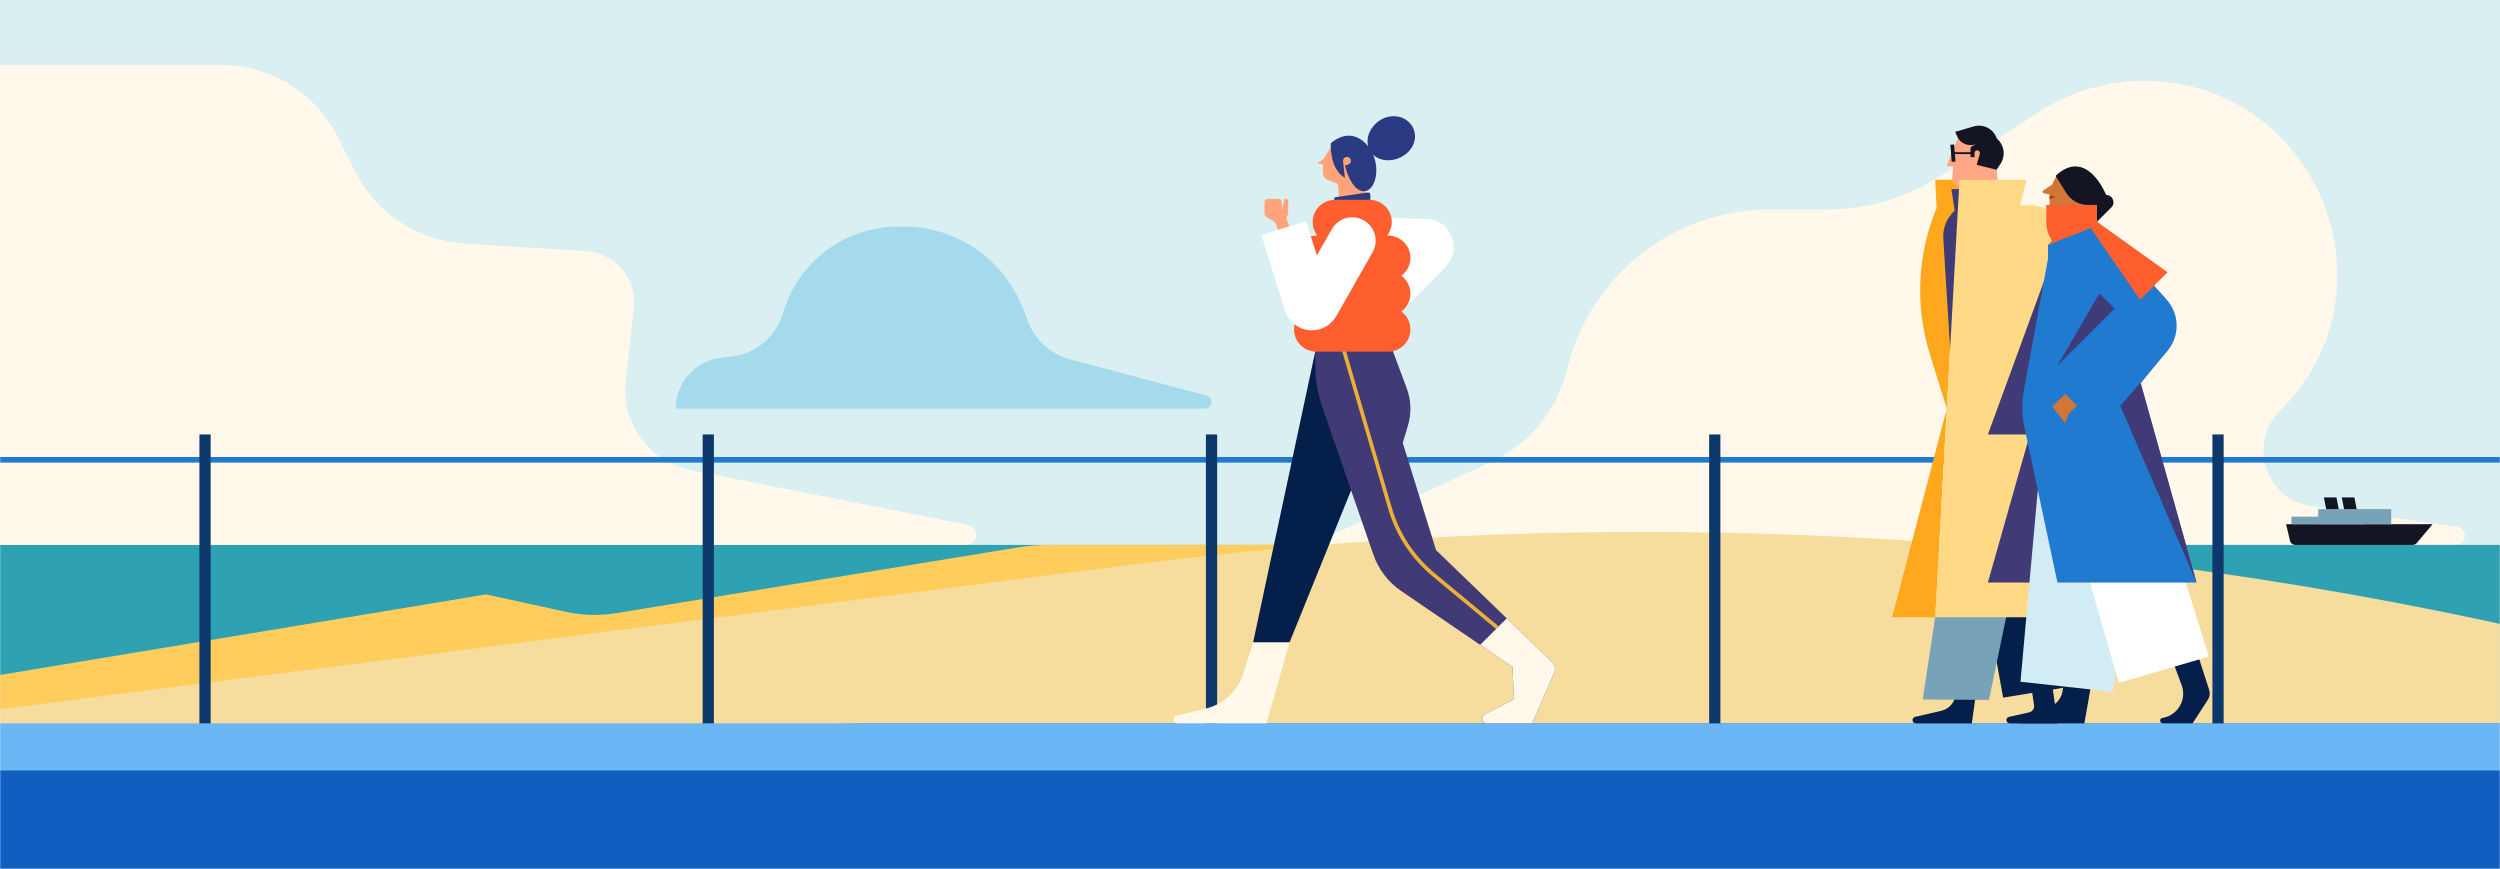 <svg width="1335" height="464" viewBox="0 0 1335 464" fill="none" xmlns="http://www.w3.org/2000/svg">
<rect x="0" y="0" width="1335" height="464" fill="#333333" stroke="none"/>
<g clip-path="url(#clip0_1528_86154)">
<rect width="1335" height="464" fill="#D9EFF2"/>
<mask id="mask0_1528_86154" style="mask-type:luminance" maskUnits="userSpaceOnUse" x="0" y="0" width="1335" height="464">
<path d="M1335 0H0V464H1335V0Z" fill="white"/>
</mask>
<g mask="url(#mask0_1528_86154)">
<path d="M1335 0H0V464H1335V0Z" fill="#D9EFF2"/>
<path d="M711.01 285.61L795.89 246.85C816.42 237.47 831.5 219.18 836.78 197.23C848.83 147.14 893.64 111.84 945.16 111.84H975.63C997.2 111.84 1018.31 105.58 1036.4 93.82L1088.61 59.87C1105.33 48.99 1124.86 43.21 1144.81 43.21C1236.65 43.21 1282.64 154.25 1217.7 219.18L1217.48 219.4C1199.99 236.89 1210 266.85 1234.49 270.32L1312.08 281.29C1318.07 282.14 1317.45 290.98 1311.4 290.98H712.17C709.15 290.98 708.26 286.87 711 285.62L711.01 285.61Z" fill="#FFF8EB"/>
<path d="M1371.96 290.98H-59.41V431.51H1371.96V290.98Z" fill="#2EA1B2"/>
<path d="M1371.96 386.29H-59.41V493.22H1371.96V386.29Z" fill="#115EC1"/>
<path d="M-80.48 373.75L259.49 317.42L302.44 326.77C311.09 328.65 320.03 328.89 328.77 327.46L542.78 292.44C548.74 291.46 554.77 290.97 560.81 290.97H876V366.94L-68.93 410.31L-80.47 373.74L-80.48 373.75Z" fill="#FFCD5C"/>
<path d="M1371.96 341.5V386.29H-59.41L604.88 301.42C860.91 268.71 1120.74 282.29 1371.96 341.51V341.5Z" fill="#F6DC9D"/>
<path d="M1371.96 386.29H-59.41V411.43H1371.96V386.29Z" fill="#6BB7F6"/>
<path d="M-59.41 290.98H516.01C522.5 290.98 523.42 281.61 517.05 280.35L369 251.04C346.74 246.63 331.57 225.91 334.11 203.36L338.47 164.57C340.22 149 328.59 135.13 312.95 134.14L247.81 130.03C223.06 128.47 200.99 113.93 189.79 91.81L180.27 73.01C168.36 49.48 144.22 34.65 117.85 34.65H-61.74L-59.41 290.98Z" fill="#FFF8EB"/>
<path fill-rule="evenodd" clip-rule="evenodd" d="M1371.96 247.03H-98.73V244.03H1371.96V247.03Z" fill="#1F7AD0"/>
<path fill-rule="evenodd" clip-rule="evenodd" d="M112.49 232V386.29H106.49V232H112.49Z" fill="#0D386C"/>
<path fill-rule="evenodd" clip-rule="evenodd" d="M381.22 232V386.29H375.22V232H381.22Z" fill="#0D386C"/>
<path fill-rule="evenodd" clip-rule="evenodd" d="M649.96 232V386.29H643.96V232H649.96Z" fill="#0D386C"/>
<path fill-rule="evenodd" clip-rule="evenodd" d="M918.69 232V386.29H912.69V232H918.69Z" fill="#0D386C"/>
<path fill-rule="evenodd" clip-rule="evenodd" d="M1187.43 232V386.29H1181.43V232H1187.43Z" fill="#0D386C"/>
<path d="M628.33 382.08L643.63 378.47C653.28 376.19 661.02 368.99 663.99 359.52L669.18 342.97H688.65L676.3 386.28H628.82C626.29 386.28 625.87 382.66 628.33 382.08Z" fill="#FFF8EB"/>
<path d="M688.65 342.97L743.83 206.55L702.36 187.65L669.18 342.97H688.65Z" fill="#041F49"/>
<path d="M828.83 353.61L804.58 330.19L766.84 293.76L749.07 236.51L751.85 227.24C753.81 220.7 753.58 213.7 751.18 207.3L743.83 187.65V173.47H702.36V195.05C702.36 202.67 703.63 210.23 706.12 217.43L733.37 296.14C736.12 304.08 741.35 310.91 748.29 315.64L790.42 344.35L807.63 356.07L808.51 373.44L792.92 381.4C790.5 382.63 791.38 386.29 794.1 386.29H818.18L829.94 359.2C830.77 357.29 830.33 355.06 828.83 353.61Z" fill="#403A76"/>
<path fill-rule="evenodd" clip-rule="evenodd" d="M741.33 271.79L715.29 182.64L717.21 182.08L743.25 271.23C747.244 284.898 755.232 297.048 766.188 306.14C766.188 306.14 766.189 306.14 766.189 306.141L800.248 334.4L798.971 335.94L764.911 307.68L764.911 307.68C753.648 298.332 745.436 285.842 741.33 271.791L741.33 271.79Z" fill="#ECB036"/>
<path d="M829.94 359.2L818.18 386.29H794.1C791.38 386.29 790.5 382.63 792.92 381.4L808.51 373.44L807.63 356.07L790.42 344.35L804.58 330.19L828.83 353.61C830.33 355.06 830.77 357.29 829.94 359.2Z" fill="#FFF8EB"/>
<path fill-rule="evenodd" clip-rule="evenodd" d="M709.603 128.236C709.76 121.335 715.482 115.867 722.384 116.023L761.594 116.913C774.694 117.211 781.194 133.015 771.985 142.422C771.981 142.426 771.977 142.429 771.974 142.433L742.482 172.625C737.658 177.563 729.744 177.656 724.805 172.832C719.867 168.008 719.774 160.094 724.598 155.155L738.049 141.385L721.816 141.017C714.914 140.86 709.446 135.138 709.603 128.236Z" fill="white"/>
<path d="M715.08 107.17L714.6 99.46C714.55 98.69 714.06 98.01 713.33 97.74L709.25 96.2C707.54 95.56 706.41 93.92 706.41 92.1V87.77L703.35 87.12L705.86 85.54C706.34 85.24 706.75 84.83 707.06 84.34L710.8 78.42C711.37 77.52 712.27 76.86 713.3 76.59L718.84 75.14C723.2 74 727.82 75.54 730.61 79.07C733.82 83.12 733.87 88.83 730.75 92.95L728.36 96.1L729.56 107.17H715.07H715.08Z" fill="#FFA37B"/>
<path d="M730.7 109.6H713.5C712.9 109.6 712.42 109.12 712.42 108.52V106.33C712.42 105.79 712.81 105.34 713.34 105.26L730.54 102.78C731.19 102.69 731.77 103.19 731.77 103.85V108.53C731.77 109.13 731.29 109.61 730.69 109.61L730.7 109.6Z" fill="#2A3B83"/>
<path d="M748.33 147.25C751.26 145.08 753.16 141.62 753.16 137.7C753.16 131.13 747.84 125.81 741.27 125.81H740.76C742.3 123.81 743.22 121.31 743.22 118.59C743.22 112.02 737.9 106.7 731.33 106.7H712.85C706.28 106.7 700.96 112.02 700.96 118.59C700.96 121.31 701.88 123.81 703.42 125.81H702.91C696.34 125.81 691.02 131.13 691.02 137.7C691.02 141.62 692.93 145.09 695.85 147.25C692.92 149.42 691.02 152.88 691.02 156.8C691.02 160.72 692.93 164.19 695.85 166.35C692.92 168.52 691.02 171.98 691.02 175.9C691.02 182.47 696.34 187.79 702.91 187.79H741.27C747.84 187.79 753.16 182.47 753.16 175.9C753.16 171.98 751.25 168.51 748.33 166.35C751.26 164.18 753.16 160.72 753.16 156.8C753.16 152.88 751.25 149.41 748.33 147.25Z" fill="#FF5F2F"/>
<path d="M685.26 130.75L681.6 120.2C681.23 119.13 680.47 118.23 679.47 117.69L676.66 116.17C675.77 115.69 675.22 114.76 675.22 113.75V108.1C675.22 107.04 676.08 106.19 677.13 106.19H682.62C683.68 106.19 684.53 107.05 684.53 108.1V112.21L685.67 107.07C685.78 106.55 686.24 106.19 686.77 106.19C687.39 106.19 687.89 106.69 687.89 107.31V113.89C687.89 114.24 687.79 114.58 687.59 114.87L687.3 115.3C686.99 115.76 686.92 116.33 687.09 116.85L691.82 130.76H685.27L685.26 130.75Z" fill="#FFA37B"/>
<path d="M697.47 118.08L703.2 136.45L711.23 122.34C714.64 116.34 722.27 114.24 728.28 117.66C734.28 121.07 736.38 128.7 732.96 134.71L713.57 168.8C710.88 173.53 705.88 176.39 700.53 176.39C699.99 176.39 699.46 176.36 698.91 176.3C692.96 175.66 687.97 171.56 686.19 165.85L673.61 125.54L697.48 118.09L697.47 118.08Z" fill="white"/>
<path d="M710.62 76.56C710.62 76.56 709.79 90.19 718.2 95L717.19 86.12C717.08 85.14 717.67 84.22 718.61 83.93L718.7 83.9C719.7 83.58 720.78 84.07 721.21 85.03C721.69 86.12 721.15 87.38 720.03 87.79L718.2 88.46C718.2 88.46 721.37 102.11 728.36 102.11C735.35 102.11 738.47 85.82 729.21 76.56C719.95 67.3 710.62 76.56 710.62 76.56Z" fill="#2A3B83"/>
<path d="M751.85 64.75C756.87 69.01 756.87 76.4 751.85 81.27C746.83 86.14 738.8 87.02 733.92 83.24C729.04 79.46 729.04 72.06 733.92 66.72C738.8 61.38 746.83 60.49 751.85 64.75Z" fill="#2A3B83"/>
<path d="M1022.66 382.8L1036.57 379.59C1040.72 378.63 1043.83 375.19 1044.37 370.96L1046.37 355.17H1057.25L1052.95 386.28H1023.06C1020.96 386.28 1020.62 383.27 1022.66 382.79V382.8Z" fill="#041F49"/>
<path d="M1094.88 359.17L1098.84 386.28H1073.19C1071.09 386.28 1070.76 383.26 1072.81 382.81L1083.59 380.4C1085.32 380.01 1086.46 378.35 1086.2 376.6L1083.9 361.24L1094.89 359.17H1094.88Z" fill="#041F49"/>
<path d="M1069.68 372.53L1105.67 366.62L1086.58 238.09L1046.37 244.7L1069.68 372.53Z" fill="#041F49"/>
<path d="M1044.39 232.61L1046.37 244.69L1026.7 373.52L1062.12 373.75L1086.68 255.36C1088.71 245.57 1087.99 235.41 1084.6 226.01L1044.39 232.61Z" fill="#77A2B8"/>
<path d="M1033.4 329.63L1039.59 218.18L1010.4 329.63H1033.4Z" fill="#FFA81E"/>
<path d="M1039.59 218.17L1046.37 96.02H1033.4L1034.16 111.08C1023.85 135.86 1022.57 163.48 1030.54 189.11L1039.58 218.17H1039.59Z" fill="#FFA81E"/>
<path d="M1051.64 112.28L1049.99 99.4H1046.78C1044.24 99.4 1042.25 97.22 1042.48 94.69L1043.02 88.74H1040.01C1039.71 88.74 1039.51 88.44 1039.62 88.16L1045.08 74.73C1046.47 71.31 1049.79 69.08 1053.48 69.08H1055.06C1064.31 69.08 1070.73 78.28 1067.54 86.96L1066.17 90.68L1068.59 112.28H1051.64Z" fill="#FFA785"/>
<path d="M1041.37 186.12L1037.71 127.38C1037.36 121.75 1039.6 116.28 1043.8 112.51L1042.05 100.96H1066.02V206.63L1041.36 186.11L1041.37 186.12Z" fill="#403A76"/>
<path d="M1101.19 196.58L1097.13 200.68L1097.68 210.86L1104.09 329.63H1033.4L1046.37 96.03H1082.17L1078.73 109.61H1084.93C1090.62 109.61 1095.81 112.91 1098.22 118.07L1119.19 163.01C1122.12 169.3 1120.83 176.74 1115.95 181.67L1101.19 196.58Z" fill="#FFD985"/>
<path fill-rule="evenodd" clip-rule="evenodd" d="M1042.23 86.431L1041.49 77.291L1043.49 77.129L1044.23 86.269L1042.23 86.431Z" fill="#141522"/>
<path fill-rule="evenodd" clip-rule="evenodd" d="M1053.11 82.28H1042.86V81.28H1053.11V82.28Z" fill="#141522"/>
<path d="M1094.48 112.66V103.83L1091.45 103.26C1090.7 103.12 1090.5 102.14 1091.13 101.71L1095.87 98.55L1096.61 96.87C1099.1 91.22 1105.46 88.36 1111.34 90.23C1117.28 92.12 1120.81 98.21 1119.5 104.3L1117.78 112.27L1094.47 112.64L1094.48 112.66Z" fill="#D17636"/>
<path d="M1098.67 134.06L1095.01 127.4C1093.5 124.65 1092.71 121.57 1092.71 118.43V109.44H1119.76V134.05H1098.67V134.06Z" fill="#FF5F2F"/>
<path d="M1104.04 347.61L1101.5 368.51C1100.97 372.86 1097.97 376.5 1093.81 377.86L1078.71 382.78C1076.77 383.41 1077.23 386.27 1079.27 386.27H1113.05L1119.86 347.6H1104.04V347.61Z" fill="#041F49"/>
<path d="M1089.3 311.06H1061.53L1098.67 180.01L1134.42 311.06H1089.3Z" fill="#403A76"/>
<path d="M1158.85 349.27L1165 365.84C1166.18 369.01 1166.09 372.51 1164.75 375.61C1163.01 379.65 1159.35 382.55 1155.02 383.33L1154.72 383.38C1152.97 383.7 1153.2 386.27 1154.98 386.27H1170.83L1179.06 373.57C1180.03 372.07 1180.27 370.22 1179.73 368.53L1171.5 342.96L1158.86 349.26L1158.85 349.27Z" fill="#041F49"/>
<path d="M1078.94 364.05L1128.38 369.48L1142.35 260.6C1143.75 249.66 1143.16 238.56 1140.59 227.83L1138.28 218.18H1089.29V249.56L1078.93 364.06L1078.94 364.05Z" fill="#D2ECF5"/>
<path d="M1089.3 218.17L1131.44 364.63L1179.54 350.62L1138.29 218.17H1089.3Z" fill="white"/>
<path d="M1095.87 138.17L1061.53 232H1089.3L1095.87 138.17Z" fill="#403A76"/>
<path d="M1172.93 311.06H1098.67L1081.05 228.13C1079.65 221.56 1079.56 214.78 1080.77 208.17L1093.63 138.18V130.76L1119.86 118.47L1156.99 159.99C1163.92 167.73 1164.11 179.38 1157.45 187.36L1149.45 196.94L1149.38 197.02L1143.09 204.55L1172.93 311.06Z" fill="#1F7AD0"/>
<path d="M1098.67 195.24L1129.13 164.78L1121.08 156.72L1098.67 195.24Z" fill="#403A76"/>
<path d="M1102.88 210.34L1109.13 216.59L1104.63 221.09L1102.88 226.01L1095.87 217.14L1102.88 210.34Z" fill="#D17636"/>
<path d="M1172.93 311.06L1132.25 216.7L1149.38 197.02L1143.09 204.55L1172.93 311.06Z" fill="#403A76"/>
<path d="M1093.63 130.76L1101.66 122.09C1106.31 117.07 1113.65 115.61 1119.86 118.47L1157.47 145.38L1142.79 160.06L1116.43 121.76L1093.63 130.76Z" fill="#FF5F2F"/>
<path d="M1097.67 93.91L1103.4 103.05C1105.9 107.03 1110.26 109.45 1114.96 109.45H1119.76V118.47L1127.45 110.78C1129.91 108.32 1128.17 104.11 1124.69 104.11C1124.69 104.11 1114.44 78.23 1097.67 93.92V93.91Z" fill="#141522"/>
<path d="M1094.48 105.1L1097.48 104.7L1094.48 104.29V105.1Z" fill="#E74800"/>
<path d="M1097.48 104.7C1097.48 104.7 1095.77 106.24 1094.47 106.24V105.11L1097.48 104.71V104.7Z" fill="#AA310B"/>
<path d="M1044.05 70.4L1045.15 72.89C1046.5 75.95 1049.68 77.78 1053 77.43L1055.1 77.21L1053.49 77.83C1052.74 78.12 1052.24 78.84 1052.24 79.65V83.96H1054.39V81.74C1054.39 80.94 1055.04 80.29 1055.84 80.29C1056.8 80.29 1057.5 81.21 1057.24 82.14L1055.56 88.03L1066.15 90.67L1068.27 87.51C1070.99 83.46 1070.44 78.05 1066.97 74.63L1066.39 74.06L1065.85 72.88C1063.79 68.4 1058.76 66.11 1054.03 67.49L1044.04 70.39L1044.05 70.4Z" fill="#141522"/>
<path d="M1298.98 279.93H1220.77L1222.83 288.67C1223.15 290.02 1224.36 290.98 1225.75 290.98H1288.31C1289.2 290.98 1290.04 290.59 1290.61 289.91L1298.98 279.93Z" fill="#141522"/>
<path d="M1276.91 271.87H1237.94V279.93H1276.91V271.87Z" fill="#77A2B8"/>
<path d="M1262.59 275.9H1223.62V279.93H1262.59V275.9Z" fill="#77A2B8"/>
<path d="M1247.66 265.61H1240.94L1242.18 271.87H1248.89L1247.66 265.61Z" fill="#141522"/>
<path d="M1257.23 265.61H1250.51L1251.75 271.87H1258.46L1257.23 265.61Z" fill="#141522"/>
<path d="M360.83 218.18H643.44C647.55 218.18 648.32 212.33 644.34 211.27L571.26 191.82C561.11 189.12 552.86 181.75 549.04 171.97L546.03 164.27C535.83 138.17 510.68 121 482.66 121H479.62C451.17 121 426.14 139.78 418.18 167.09C414.5 179.72 403.61 188.92 390.55 190.44L384.95 191.09C371.2 192.69 360.84 204.34 360.84 218.18H360.83Z" fill="#A5D9EC"/>
</g>
</g>
<defs>
<clipPath id="clip0_1528_86154">
<rect width="1335" height="464" fill="white"/>
</clipPath>
</defs>
</svg>

